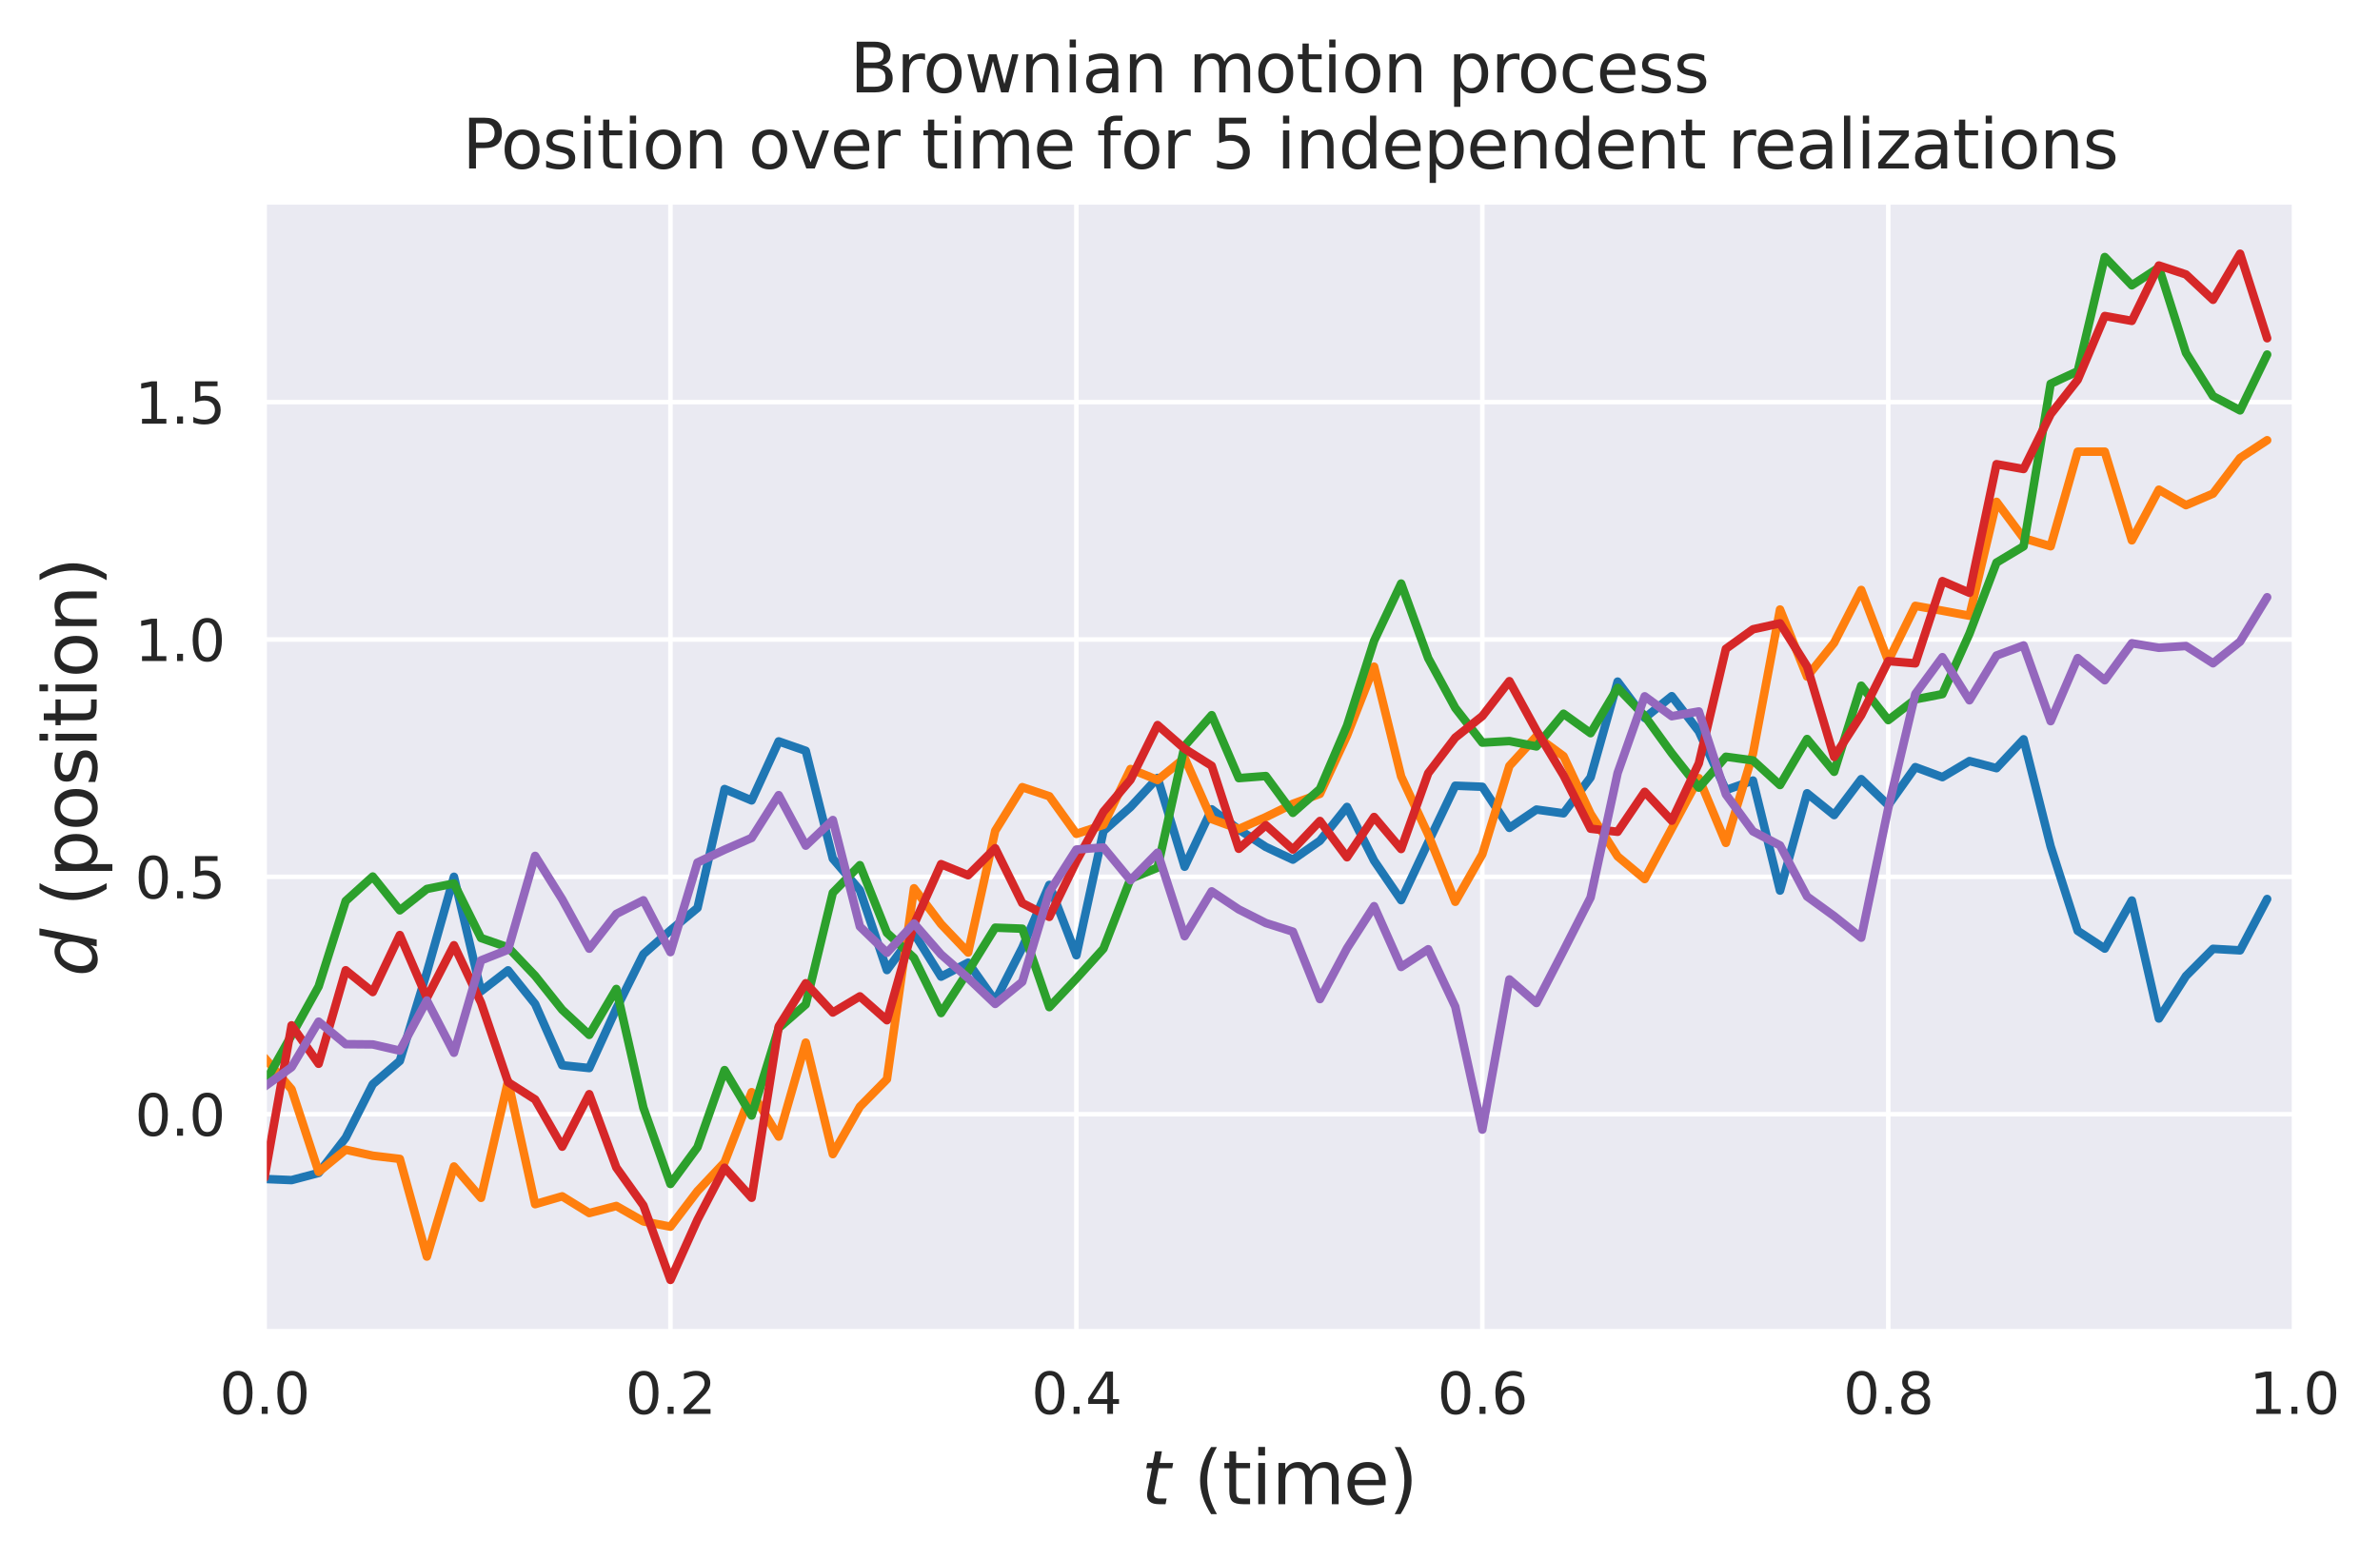 <?xml version="1.0" encoding="utf-8" standalone="no"?>
<!DOCTYPE svg PUBLIC "-//W3C//DTD SVG 1.1//EN"
  "http://www.w3.org/Graphics/SVG/1.1/DTD/svg11.dtd">
<svg height="275.615pt" version="1.1" viewBox="0 0 420.327 275.615" width="420.327pt" xmlns="http://www.w3.org/2000/svg" xmlns:xlink="http://www.w3.org/1999/xlink">
 <defs>
  <style type="text/css">*{stroke-linecap:butt;stroke-linejoin:round;}</style>
 </defs>
 <g id="figure_1">
  <g id="patch_1">
   <path d="M 0 275.615 
L 420.327 275.615 
L 420.327 0 
L 0 0 
z
" style="fill:#ffffff;"/>
  </g>
  <g id="axes_1">
   <g id="patch_2">
    <path d="M 46.713 235.155 
L 405.176 235.155 
L 405.176 35.755 
L 46.713 35.755 
z
" style="fill:#eaeaf2;"/>
   </g>
   <g id="matplotlib.axis_1">
    <g id="xtick_1">
     <g id="line2d_1">
      <path clip-path="url(#p9b147ada3e)" d="M 46.713 235.155 
L 46.713 35.755 
" style="fill:none;stroke:#ffffff;stroke-linecap:round;stroke-width:0.8;"/>
     </g>
     <g id="text_1">
      <!-- 0.0 -->
      <g style="fill:#262626;" transform="translate(38.762 249.754)scale(0.1 -0.1)">
       <defs>
        <path d="M 2034 4250 
Q 1547 4250 1301 3770 
Q 1056 3291 1056 2328 
Q 1056 1369 1301 889 
Q 1547 409 2034 409 
Q 2525 409 2770 889 
Q 3016 1369 3016 2328 
Q 3016 3291 2770 3770 
Q 2525 4250 2034 4250 
z
M 2034 4750 
Q 2819 4750 3233 4129 
Q 3647 3509 3647 2328 
Q 3647 1150 3233 529 
Q 2819 -91 2034 -91 
Q 1250 -91 836 529 
Q 422 1150 422 2328 
Q 422 3509 836 4129 
Q 1250 4750 2034 4750 
z
" id="DejaVuSans-30" transform="scale(0.016)"/>
        <path d="M 684 794 
L 1344 794 
L 1344 0 
L 684 0 
L 684 794 
z
" id="DejaVuSans-2e" transform="scale(0.016)"/>
       </defs>
       <use xlink:href="#DejaVuSans-30"/>
       <use x="63.623" xlink:href="#DejaVuSans-2e"/>
       <use x="95.41" xlink:href="#DejaVuSans-30"/>
      </g>
     </g>
    </g>
    <g id="xtick_2">
     <g id="line2d_2">
      <path clip-path="url(#p9b147ada3e)" d="M 118.406 235.155 
L 118.406 35.755 
" style="fill:none;stroke:#ffffff;stroke-linecap:round;stroke-width:0.8;"/>
     </g>
     <g id="text_2">
      <!-- 0.2 -->
      <g style="fill:#262626;" transform="translate(110.454 249.754)scale(0.1 -0.1)">
       <defs>
        <path d="M 1228 531 
L 3431 531 
L 3431 0 
L 469 0 
L 469 531 
Q 828 903 1448 1529 
Q 2069 2156 2228 2338 
Q 2531 2678 2651 2914 
Q 2772 3150 2772 3378 
Q 2772 3750 2511 3984 
Q 2250 4219 1831 4219 
Q 1534 4219 1204 4116 
Q 875 4013 500 3803 
L 500 4441 
Q 881 4594 1212 4672 
Q 1544 4750 1819 4750 
Q 2544 4750 2975 4387 
Q 3406 4025 3406 3419 
Q 3406 3131 3298 2873 
Q 3191 2616 2906 2266 
Q 2828 2175 2409 1742 
Q 1991 1309 1228 531 
z
" id="DejaVuSans-32" transform="scale(0.016)"/>
       </defs>
       <use xlink:href="#DejaVuSans-30"/>
       <use x="63.623" xlink:href="#DejaVuSans-2e"/>
       <use x="95.41" xlink:href="#DejaVuSans-32"/>
      </g>
     </g>
    </g>
    <g id="xtick_3">
     <g id="line2d_3">
      <path clip-path="url(#p9b147ada3e)" d="M 190.098 235.155 
L 190.098 35.755 
" style="fill:none;stroke:#ffffff;stroke-linecap:round;stroke-width:0.8;"/>
     </g>
     <g id="text_3">
      <!-- 0.4 -->
      <g style="fill:#262626;" transform="translate(182.147 249.754)scale(0.1 -0.1)">
       <defs>
        <path d="M 2419 4116 
L 825 1625 
L 2419 1625 
L 2419 4116 
z
M 2253 4666 
L 3047 4666 
L 3047 1625 
L 3713 1625 
L 3713 1100 
L 3047 1100 
L 3047 0 
L 2419 0 
L 2419 1100 
L 313 1100 
L 313 1709 
L 2253 4666 
z
" id="DejaVuSans-34" transform="scale(0.016)"/>
       </defs>
       <use xlink:href="#DejaVuSans-30"/>
       <use x="63.623" xlink:href="#DejaVuSans-2e"/>
       <use x="95.41" xlink:href="#DejaVuSans-34"/>
      </g>
     </g>
    </g>
    <g id="xtick_4">
     <g id="line2d_4">
      <path clip-path="url(#p9b147ada3e)" d="M 261.791 235.155 
L 261.791 35.755 
" style="fill:none;stroke:#ffffff;stroke-linecap:round;stroke-width:0.8;"/>
     </g>
     <g id="text_4">
      <!-- 0.6 -->
      <g style="fill:#262626;" transform="translate(253.839 249.754)scale(0.1 -0.1)">
       <defs>
        <path d="M 2113 2584 
Q 1688 2584 1439 2293 
Q 1191 2003 1191 1497 
Q 1191 994 1439 701 
Q 1688 409 2113 409 
Q 2538 409 2786 701 
Q 3034 994 3034 1497 
Q 3034 2003 2786 2293 
Q 2538 2584 2113 2584 
z
M 3366 4563 
L 3366 3988 
Q 3128 4100 2886 4159 
Q 2644 4219 2406 4219 
Q 1781 4219 1451 3797 
Q 1122 3375 1075 2522 
Q 1259 2794 1537 2939 
Q 1816 3084 2150 3084 
Q 2853 3084 3261 2657 
Q 3669 2231 3669 1497 
Q 3669 778 3244 343 
Q 2819 -91 2113 -91 
Q 1303 -91 875 529 
Q 447 1150 447 2328 
Q 447 3434 972 4092 
Q 1497 4750 2381 4750 
Q 2619 4750 2861 4703 
Q 3103 4656 3366 4563 
z
" id="DejaVuSans-36" transform="scale(0.016)"/>
       </defs>
       <use xlink:href="#DejaVuSans-30"/>
       <use x="63.623" xlink:href="#DejaVuSans-2e"/>
       <use x="95.41" xlink:href="#DejaVuSans-36"/>
      </g>
     </g>
    </g>
    <g id="xtick_5">
     <g id="line2d_5">
      <path clip-path="url(#p9b147ada3e)" d="M 333.483 235.155 
L 333.483 35.755 
" style="fill:none;stroke:#ffffff;stroke-linecap:round;stroke-width:0.8;"/>
     </g>
     <g id="text_5">
      <!-- 0.8 -->
      <g style="fill:#262626;" transform="translate(325.532 249.754)scale(0.1 -0.1)">
       <defs>
        <path d="M 2034 2216 
Q 1584 2216 1326 1975 
Q 1069 1734 1069 1313 
Q 1069 891 1326 650 
Q 1584 409 2034 409 
Q 2484 409 2743 651 
Q 3003 894 3003 1313 
Q 3003 1734 2745 1975 
Q 2488 2216 2034 2216 
z
M 1403 2484 
Q 997 2584 770 2862 
Q 544 3141 544 3541 
Q 544 4100 942 4425 
Q 1341 4750 2034 4750 
Q 2731 4750 3128 4425 
Q 3525 4100 3525 3541 
Q 3525 3141 3298 2862 
Q 3072 2584 2669 2484 
Q 3125 2378 3379 2068 
Q 3634 1759 3634 1313 
Q 3634 634 3220 271 
Q 2806 -91 2034 -91 
Q 1263 -91 848 271 
Q 434 634 434 1313 
Q 434 1759 690 2068 
Q 947 2378 1403 2484 
z
M 1172 3481 
Q 1172 3119 1398 2916 
Q 1625 2713 2034 2713 
Q 2441 2713 2670 2916 
Q 2900 3119 2900 3481 
Q 2900 3844 2670 4047 
Q 2441 4250 2034 4250 
Q 1625 4250 1398 4047 
Q 1172 3844 1172 3481 
z
" id="DejaVuSans-38" transform="scale(0.016)"/>
       </defs>
       <use xlink:href="#DejaVuSans-30"/>
       <use x="63.623" xlink:href="#DejaVuSans-2e"/>
       <use x="95.41" xlink:href="#DejaVuSans-38"/>
      </g>
     </g>
    </g>
    <g id="xtick_6">
     <g id="line2d_6">
      <path clip-path="url(#p9b147ada3e)" d="M 405.176 235.155 
L 405.176 35.755 
" style="fill:none;stroke:#ffffff;stroke-linecap:round;stroke-width:0.8;"/>
     </g>
     <g id="text_6">
      <!-- 1.0 -->
      <g style="fill:#262626;" transform="translate(397.224 249.754)scale(0.1 -0.1)">
       <defs>
        <path d="M 794 531 
L 1825 531 
L 1825 4091 
L 703 3866 
L 703 4441 
L 1819 4666 
L 2450 4666 
L 2450 531 
L 3481 531 
L 3481 0 
L 794 0 
L 794 531 
z
" id="DejaVuSans-31" transform="scale(0.016)"/>
       </defs>
       <use xlink:href="#DejaVuSans-31"/>
       <use x="63.623" xlink:href="#DejaVuSans-2e"/>
       <use x="95.41" xlink:href="#DejaVuSans-30"/>
      </g>
     </g>
    </g>
    <g id="text_7">
     <!-- $t$ (time) -->
     <g style="fill:#262626;" transform="translate(201.569 265.712)scale(0.13 -0.13)">
      <defs>
       <path d="M 2706 3500 
L 2619 3053 
L 1472 3053 
L 1100 1153 
Q 1081 1047 1072 975 
Q 1063 903 1063 863 
Q 1063 663 1183 572 
Q 1303 481 1569 481 
L 2150 481 
L 2053 0 
L 1503 0 
Q 991 0 739 200 
Q 488 400 488 806 
Q 488 878 497 964 
Q 506 1050 525 1153 
L 897 3053 
L 409 3053 
L 500 3500 
L 978 3500 
L 1172 4494 
L 1747 4494 
L 1556 3500 
L 2706 3500 
z
" id="DejaVuSans-Oblique-74" transform="scale(0.016)"/>
       <path id="DejaVuSans-20" transform="scale(0.016)"/>
       <path d="M 1984 4856 
Q 1566 4138 1362 3434 
Q 1159 2731 1159 2009 
Q 1159 1288 1364 580 
Q 1569 -128 1984 -844 
L 1484 -844 
Q 1016 -109 783 600 
Q 550 1309 550 2009 
Q 550 2706 781 3412 
Q 1013 4119 1484 4856 
L 1984 4856 
z
" id="DejaVuSans-28" transform="scale(0.016)"/>
       <path d="M 1172 4494 
L 1172 3500 
L 2356 3500 
L 2356 3053 
L 1172 3053 
L 1172 1153 
Q 1172 725 1289 603 
Q 1406 481 1766 481 
L 2356 481 
L 2356 0 
L 1766 0 
Q 1100 0 847 248 
Q 594 497 594 1153 
L 594 3053 
L 172 3053 
L 172 3500 
L 594 3500 
L 594 4494 
L 1172 4494 
z
" id="DejaVuSans-74" transform="scale(0.016)"/>
       <path d="M 603 3500 
L 1178 3500 
L 1178 0 
L 603 0 
L 603 3500 
z
M 603 4863 
L 1178 4863 
L 1178 4134 
L 603 4134 
L 603 4863 
z
" id="DejaVuSans-69" transform="scale(0.016)"/>
       <path d="M 3328 2828 
Q 3544 3216 3844 3400 
Q 4144 3584 4550 3584 
Q 5097 3584 5394 3201 
Q 5691 2819 5691 2113 
L 5691 0 
L 5113 0 
L 5113 2094 
Q 5113 2597 4934 2840 
Q 4756 3084 4391 3084 
Q 3944 3084 3684 2787 
Q 3425 2491 3425 1978 
L 3425 0 
L 2847 0 
L 2847 2094 
Q 2847 2600 2669 2842 
Q 2491 3084 2119 3084 
Q 1678 3084 1418 2786 
Q 1159 2488 1159 1978 
L 1159 0 
L 581 0 
L 581 3500 
L 1159 3500 
L 1159 2956 
Q 1356 3278 1631 3431 
Q 1906 3584 2284 3584 
Q 2666 3584 2933 3390 
Q 3200 3197 3328 2828 
z
" id="DejaVuSans-6d" transform="scale(0.016)"/>
       <path d="M 3597 1894 
L 3597 1613 
L 953 1613 
Q 991 1019 1311 708 
Q 1631 397 2203 397 
Q 2534 397 2845 478 
Q 3156 559 3463 722 
L 3463 178 
Q 3153 47 2828 -22 
Q 2503 -91 2169 -91 
Q 1331 -91 842 396 
Q 353 884 353 1716 
Q 353 2575 817 3079 
Q 1281 3584 2069 3584 
Q 2775 3584 3186 3129 
Q 3597 2675 3597 1894 
z
M 3022 2063 
Q 3016 2534 2758 2815 
Q 2500 3097 2075 3097 
Q 1594 3097 1305 2825 
Q 1016 2553 972 2059 
L 3022 2063 
z
" id="DejaVuSans-65" transform="scale(0.016)"/>
       <path d="M 513 4856 
L 1013 4856 
Q 1481 4119 1714 3412 
Q 1947 2706 1947 2009 
Q 1947 1309 1714 600 
Q 1481 -109 1013 -844 
L 513 -844 
Q 928 -128 1133 580 
Q 1338 1288 1338 2009 
Q 1338 2731 1133 3434 
Q 928 4138 513 4856 
z
" id="DejaVuSans-29" transform="scale(0.016)"/>
      </defs>
      <use transform="translate(0 0.016)" xlink:href="#DejaVuSans-Oblique-74"/>
      <use transform="translate(39.209 0.016)" xlink:href="#DejaVuSans-20"/>
      <use transform="translate(70.996 0.016)" xlink:href="#DejaVuSans-28"/>
      <use transform="translate(110.01 0.016)" xlink:href="#DejaVuSans-74"/>
      <use transform="translate(149.219 0.016)" xlink:href="#DejaVuSans-69"/>
      <use transform="translate(177.002 0.016)" xlink:href="#DejaVuSans-6d"/>
      <use transform="translate(274.414 0.016)" xlink:href="#DejaVuSans-65"/>
      <use transform="translate(335.938 0.016)" xlink:href="#DejaVuSans-29"/>
     </g>
    </g>
   </g>
   <g id="matplotlib.axis_2">
    <g id="ytick_1">
     <g id="line2d_7">
      <path clip-path="url(#p9b147ada3e)" d="M 46.713 196.818 
L 405.176 196.818 
" style="fill:none;stroke:#ffffff;stroke-linecap:round;stroke-width:0.8;"/>
     </g>
     <g id="text_8">
      <!-- 0.0 -->
      <g style="fill:#262626;" transform="translate(23.81 200.617)scale(0.1 -0.1)">
       <use xlink:href="#DejaVuSans-30"/>
       <use x="63.623" xlink:href="#DejaVuSans-2e"/>
       <use x="95.41" xlink:href="#DejaVuSans-30"/>
      </g>
     </g>
    </g>
    <g id="ytick_2">
     <g id="line2d_8">
      <path clip-path="url(#p9b147ada3e)" d="M 46.713 154.891 
L 405.176 154.891 
" style="fill:none;stroke:#ffffff;stroke-linecap:round;stroke-width:0.8;"/>
     </g>
     <g id="text_9">
      <!-- 0.5 -->
      <g style="fill:#262626;" transform="translate(23.81 158.69)scale(0.1 -0.1)">
       <defs>
        <path d="M 691 4666 
L 3169 4666 
L 3169 4134 
L 1269 4134 
L 1269 2991 
Q 1406 3038 1543 3061 
Q 1681 3084 1819 3084 
Q 2600 3084 3056 2656 
Q 3513 2228 3513 1497 
Q 3513 744 3044 326 
Q 2575 -91 1722 -91 
Q 1428 -91 1123 -41 
Q 819 9 494 109 
L 494 744 
Q 775 591 1075 516 
Q 1375 441 1709 441 
Q 2250 441 2565 725 
Q 2881 1009 2881 1497 
Q 2881 1984 2565 2268 
Q 2250 2553 1709 2553 
Q 1456 2553 1204 2497 
Q 953 2441 691 2322 
L 691 4666 
z
" id="DejaVuSans-35" transform="scale(0.016)"/>
       </defs>
       <use xlink:href="#DejaVuSans-30"/>
       <use x="63.623" xlink:href="#DejaVuSans-2e"/>
       <use x="95.41" xlink:href="#DejaVuSans-35"/>
      </g>
     </g>
    </g>
    <g id="ytick_3">
     <g id="line2d_9">
      <path clip-path="url(#p9b147ada3e)" d="M 46.713 112.963 
L 405.176 112.963 
" style="fill:none;stroke:#ffffff;stroke-linecap:round;stroke-width:0.8;"/>
     </g>
     <g id="text_10">
      <!-- 1.0 -->
      <g style="fill:#262626;" transform="translate(23.81 116.762)scale(0.1 -0.1)">
       <use xlink:href="#DejaVuSans-31"/>
       <use x="63.623" xlink:href="#DejaVuSans-2e"/>
       <use x="95.41" xlink:href="#DejaVuSans-30"/>
      </g>
     </g>
    </g>
    <g id="ytick_4">
     <g id="line2d_10">
      <path clip-path="url(#p9b147ada3e)" d="M 46.713 71.036 
L 405.176 71.036 
" style="fill:none;stroke:#ffffff;stroke-linecap:round;stroke-width:0.8;"/>
     </g>
     <g id="text_11">
      <!-- 1.5 -->
      <g style="fill:#262626;" transform="translate(23.81 74.835)scale(0.1 -0.1)">
       <use xlink:href="#DejaVuSans-31"/>
       <use x="63.623" xlink:href="#DejaVuSans-2e"/>
       <use x="95.41" xlink:href="#DejaVuSans-35"/>
      </g>
     </g>
    </g>
    <g id="text_12">
     <!-- $d$ (position) -->
     <g style="fill:#262626;" transform="translate(17.08 172.506)rotate(-90)scale(0.13 -0.13)">
      <defs>
       <path d="M 2675 525 
Q 2444 222 2128 65 
Q 1813 -91 1428 -91 
Q 903 -91 598 267 
Q 294 625 294 1247 
Q 294 1766 478 2236 
Q 663 2706 1013 3078 
Q 1244 3325 1534 3454 
Q 1825 3584 2144 3584 
Q 2481 3584 2739 3421 
Q 2997 3259 3138 2956 
L 3513 4863 
L 4091 4863 
L 3144 0 
L 2566 0 
L 2675 525 
z
M 891 1350 
Q 891 897 1095 644 
Q 1300 391 1663 391 
Q 1931 391 2161 520 
Q 2391 650 2566 903 
Q 2750 1166 2856 1509 
Q 2963 1853 2963 2188 
Q 2963 2622 2758 2865 
Q 2553 3109 2194 3109 
Q 1922 3109 1687 2981 
Q 1453 2853 1288 2613 
Q 1106 2353 998 2009 
Q 891 1666 891 1350 
z
" id="DejaVuSans-Oblique-64" transform="scale(0.016)"/>
       <path d="M 1159 525 
L 1159 -1331 
L 581 -1331 
L 581 3500 
L 1159 3500 
L 1159 2969 
Q 1341 3281 1617 3432 
Q 1894 3584 2278 3584 
Q 2916 3584 3314 3078 
Q 3713 2572 3713 1747 
Q 3713 922 3314 415 
Q 2916 -91 2278 -91 
Q 1894 -91 1617 61 
Q 1341 213 1159 525 
z
M 3116 1747 
Q 3116 2381 2855 2742 
Q 2594 3103 2138 3103 
Q 1681 3103 1420 2742 
Q 1159 2381 1159 1747 
Q 1159 1113 1420 752 
Q 1681 391 2138 391 
Q 2594 391 2855 752 
Q 3116 1113 3116 1747 
z
" id="DejaVuSans-70" transform="scale(0.016)"/>
       <path d="M 1959 3097 
Q 1497 3097 1228 2736 
Q 959 2375 959 1747 
Q 959 1119 1226 758 
Q 1494 397 1959 397 
Q 2419 397 2687 759 
Q 2956 1122 2956 1747 
Q 2956 2369 2687 2733 
Q 2419 3097 1959 3097 
z
M 1959 3584 
Q 2709 3584 3137 3096 
Q 3566 2609 3566 1747 
Q 3566 888 3137 398 
Q 2709 -91 1959 -91 
Q 1206 -91 779 398 
Q 353 888 353 1747 
Q 353 2609 779 3096 
Q 1206 3584 1959 3584 
z
" id="DejaVuSans-6f" transform="scale(0.016)"/>
       <path d="M 2834 3397 
L 2834 2853 
Q 2591 2978 2328 3040 
Q 2066 3103 1784 3103 
Q 1356 3103 1142 2972 
Q 928 2841 928 2578 
Q 928 2378 1081 2264 
Q 1234 2150 1697 2047 
L 1894 2003 
Q 2506 1872 2764 1633 
Q 3022 1394 3022 966 
Q 3022 478 2636 193 
Q 2250 -91 1575 -91 
Q 1294 -91 989 -36 
Q 684 19 347 128 
L 347 722 
Q 666 556 975 473 
Q 1284 391 1588 391 
Q 1994 391 2212 530 
Q 2431 669 2431 922 
Q 2431 1156 2273 1281 
Q 2116 1406 1581 1522 
L 1381 1569 
Q 847 1681 609 1914 
Q 372 2147 372 2553 
Q 372 3047 722 3315 
Q 1072 3584 1716 3584 
Q 2034 3584 2315 3537 
Q 2597 3491 2834 3397 
z
" id="DejaVuSans-73" transform="scale(0.016)"/>
       <path d="M 3513 2113 
L 3513 0 
L 2938 0 
L 2938 2094 
Q 2938 2591 2744 2837 
Q 2550 3084 2163 3084 
Q 1697 3084 1428 2787 
Q 1159 2491 1159 1978 
L 1159 0 
L 581 0 
L 581 3500 
L 1159 3500 
L 1159 2956 
Q 1366 3272 1645 3428 
Q 1925 3584 2291 3584 
Q 2894 3584 3203 3211 
Q 3513 2838 3513 2113 
z
" id="DejaVuSans-6e" transform="scale(0.016)"/>
      </defs>
      <use transform="translate(0 0.016)" xlink:href="#DejaVuSans-Oblique-64"/>
      <use transform="translate(63.477 0.016)" xlink:href="#DejaVuSans-20"/>
      <use transform="translate(95.264 0.016)" xlink:href="#DejaVuSans-28"/>
      <use transform="translate(134.277 0.016)" xlink:href="#DejaVuSans-70"/>
      <use transform="translate(197.754 0.016)" xlink:href="#DejaVuSans-6f"/>
      <use transform="translate(258.936 0.016)" xlink:href="#DejaVuSans-73"/>
      <use transform="translate(311.035 0.016)" xlink:href="#DejaVuSans-69"/>
      <use transform="translate(338.818 0.016)" xlink:href="#DejaVuSans-74"/>
      <use transform="translate(378.027 0.016)" xlink:href="#DejaVuSans-69"/>
      <use transform="translate(405.811 0.016)" xlink:href="#DejaVuSans-6f"/>
      <use transform="translate(466.992 0.016)" xlink:href="#DejaVuSans-6e"/>
      <use transform="translate(530.371 0.016)" xlink:href="#DejaVuSans-29"/>
     </g>
    </g>
   </g>
   <g id="line2d_11">
    <path clip-path="url(#p9b147ada3e)" d="M 46.713 208.26 
L 51.493 208.46 
L 56.272 207.194 
L 61.052 200.98 
L 65.831 191.524 
L 70.611 187.408 
L 75.39 171.768 
L 80.17 154.878 
L 84.949 175.096 
L 89.729 171.405 
L 94.508 177.35 
L 99.288 188.171 
L 104.067 188.669 
L 108.847 178.17 
L 113.626 168.549 
L 118.406 164.335 
L 123.185 160.38 
L 127.965 139.379 
L 132.744 141.389 
L 137.524 130.96 
L 142.303 132.626 
L 147.083 151.67 
L 151.862 157.253 
L 156.642 171.358 
L 161.421 164.849 
L 166.201 172.522 
L 170.98 170.053 
L 175.76 176.799 
L 180.539 167.429 
L 185.319 156.317 
L 190.098 168.745 
L 194.878 146.809 
L 199.657 142.564 
L 204.437 137.414 
L 209.216 153.1 
L 213.996 142.964 
L 218.775 146.527 
L 223.555 149.61 
L 228.334 151.848 
L 233.114 148.514 
L 237.893 142.54 
L 242.673 152.027 
L 247.452 159.008 
L 252.232 148.8 
L 257.011 138.79 
L 261.791 138.979 
L 266.57 146.241 
L 271.35 143.005 
L 276.129 143.669 
L 280.909 137.325 
L 285.688 120.404 
L 290.468 126.822 
L 295.247 122.973 
L 300.027 129.184 
L 304.806 139.562 
L 309.586 137.879 
L 314.365 157.317 
L 319.145 140.127 
L 323.924 143.98 
L 328.704 137.631 
L 333.483 142.233 
L 338.263 135.511 
L 343.042 137.279 
L 347.822 134.434 
L 352.601 135.692 
L 357.381 130.593 
L 362.16 149.525 
L 366.94 164.426 
L 371.719 167.568 
L 376.499 159.071 
L 381.278 179.915 
L 386.058 172.412 
L 390.837 167.606 
L 395.617 167.876 
L 400.396 158.805 
" style="fill:none;stroke:#1f77b4;stroke-linecap:round;stroke-width:1.5;"/>
   </g>
   <g id="line2d_12">
    <path clip-path="url(#p9b147ada3e)" d="M 46.713 186.843 
L 51.493 192.419 
L 56.272 207.011 
L 61.052 203.087 
L 65.831 204.149 
L 70.611 204.713 
L 75.39 221.963 
L 80.17 206.053 
L 84.949 211.595 
L 89.729 190.981 
L 94.508 212.712 
L 99.288 211.326 
L 104.067 214.282 
L 108.847 213.029 
L 113.626 215.757 
L 118.406 216.687 
L 123.185 210.401 
L 127.965 205.328 
L 132.744 192.927 
L 137.524 200.773 
L 142.303 184.17 
L 147.083 203.872 
L 151.862 195.492 
L 156.642 190.637 
L 161.421 156.911 
L 166.201 163.235 
L 170.98 168.255 
L 175.76 146.761 
L 180.539 139.05 
L 185.319 140.651 
L 190.098 147.3 
L 194.878 145.704 
L 199.657 135.839 
L 204.437 137.784 
L 209.216 133.907 
L 213.996 144.691 
L 218.775 146.44 
L 223.555 144.341 
L 228.334 141.99 
L 233.114 140.227 
L 237.893 129.927 
L 242.673 117.764 
L 247.452 137.155 
L 252.232 147.425 
L 257.011 159.296 
L 261.791 150.901 
L 266.57 135.301 
L 271.35 130.066 
L 276.129 133.573 
L 280.909 143.749 
L 285.688 151.28 
L 290.468 155.278 
L 295.247 146.362 
L 300.027 137.455 
L 304.806 148.895 
L 309.586 133.125 
L 314.365 107.668 
L 319.145 119.516 
L 323.924 113.546 
L 328.704 104.209 
L 333.483 116.744 
L 338.263 107.02 
L 343.042 107.878 
L 347.822 108.768 
L 352.601 88.647 
L 357.381 95.068 
L 362.16 96.497 
L 366.94 79.784 
L 371.719 79.779 
L 376.499 95.447 
L 381.278 86.5 
L 386.058 89.235 
L 390.837 87.203 
L 395.617 80.901 
L 400.396 77.764 
" style="fill:none;stroke:#ff7f0e;stroke-linecap:round;stroke-width:1.5;"/>
   </g>
   <g id="line2d_13">
    <path clip-path="url(#p9b147ada3e)" d="M 46.713 191.342 
L 51.493 182.873 
L 56.272 174.256 
L 61.052 159.157 
L 65.831 154.836 
L 70.611 160.806 
L 75.39 157.031 
L 80.17 156.067 
L 84.949 165.694 
L 89.729 167.351 
L 94.508 172.37 
L 99.288 178.371 
L 104.067 182.806 
L 108.847 174.694 
L 113.626 195.667 
L 118.406 209.146 
L 123.185 202.647 
L 127.965 189.027 
L 132.744 197.054 
L 137.524 181.6 
L 142.303 177.433 
L 147.083 157.703 
L 151.862 152.828 
L 156.642 164.783 
L 161.421 169.21 
L 166.201 178.95 
L 170.98 171.588 
L 175.76 163.868 
L 180.539 164.047 
L 185.319 177.906 
L 190.098 172.858 
L 194.878 167.576 
L 199.657 155.224 
L 204.437 153.269 
L 209.216 131.771 
L 213.996 126.326 
L 218.775 137.453 
L 223.555 137.084 
L 228.334 143.585 
L 233.114 139.372 
L 237.893 128.189 
L 242.673 113.205 
L 247.452 103.084 
L 252.232 116.265 
L 257.011 125.053 
L 261.791 131.185 
L 266.57 130.906 
L 271.35 131.854 
L 276.129 126.076 
L 280.909 129.514 
L 285.688 121.514 
L 290.468 126.471 
L 295.247 133.064 
L 300.027 139.133 
L 304.806 133.675 
L 309.586 134.319 
L 314.365 138.673 
L 319.145 130.541 
L 323.924 136.333 
L 328.704 121.124 
L 333.483 127.207 
L 338.263 123.533 
L 343.042 122.613 
L 347.822 111.929 
L 352.601 99.371 
L 357.381 96.508 
L 362.16 67.788 
L 366.94 65.579 
L 371.719 45.402 
L 376.499 50.396 
L 381.278 47.267 
L 386.058 62.33 
L 390.837 69.978 
L 395.617 72.491 
L 400.396 62.63 
" style="fill:none;stroke:#2ca02c;stroke-linecap:round;stroke-width:1.5;"/>
   </g>
   <g id="line2d_14">
    <path clip-path="url(#p9b147ada3e)" d="M 46.713 208.039 
L 51.493 181.119 
L 56.272 187.913 
L 61.052 171.392 
L 65.831 175.24 
L 70.611 165.171 
L 75.39 176.259 
L 80.17 166.97 
L 84.949 177.103 
L 89.729 191.165 
L 94.508 194.218 
L 99.288 202.552 
L 104.067 193.281 
L 108.847 206.239 
L 113.626 212.936 
L 118.406 226.092 
L 123.185 215.444 
L 127.965 206.269 
L 132.744 211.579 
L 137.524 181.318 
L 142.303 173.685 
L 147.083 178.856 
L 151.862 176.001 
L 156.642 180.221 
L 161.421 163.292 
L 166.201 152.646 
L 170.98 154.611 
L 175.76 149.838 
L 180.539 159.527 
L 185.319 161.963 
L 190.098 152.13 
L 194.878 143.386 
L 199.657 137.741 
L 204.437 128.08 
L 209.216 132.268 
L 213.996 135.279 
L 218.775 149.931 
L 223.555 145.767 
L 228.334 150.06 
L 233.114 145.02 
L 237.893 151.431 
L 242.673 144.315 
L 247.452 149.975 
L 252.232 136.582 
L 257.011 130.297 
L 261.791 126.493 
L 266.57 120.321 
L 271.35 129.047 
L 276.129 136.961 
L 280.909 146.386 
L 285.688 146.932 
L 290.468 139.871 
L 295.247 144.973 
L 300.027 134.834 
L 304.806 114.61 
L 309.586 111.162 
L 314.365 110.107 
L 319.145 117.723 
L 323.924 133.709 
L 328.704 126.327 
L 333.483 116.779 
L 338.263 117.18 
L 343.042 102.65 
L 347.822 104.716 
L 352.601 81.997 
L 357.381 82.852 
L 362.16 73.16 
L 366.94 67.092 
L 371.719 55.819 
L 376.499 56.686 
L 381.278 46.899 
L 386.058 48.479 
L 390.837 52.956 
L 395.617 44.819 
L 400.396 59.748 
" style="fill:none;stroke:#d62728;stroke-linecap:round;stroke-width:1.5;"/>
   </g>
   <g id="line2d_15">
    <path clip-path="url(#p9b147ada3e)" d="M 46.713 191.951 
L 51.493 188.516 
L 56.272 180.472 
L 61.052 184.452 
L 65.831 184.492 
L 70.611 185.593 
L 75.39 176.73 
L 80.17 185.964 
L 84.949 169.645 
L 89.729 167.762 
L 94.508 151.189 
L 99.288 158.859 
L 104.067 167.579 
L 108.847 161.442 
L 113.626 159.031 
L 118.406 168.194 
L 123.185 152.357 
L 127.965 150.097 
L 132.744 148.019 
L 137.524 140.456 
L 142.303 149.378 
L 147.083 144.851 
L 151.862 163.669 
L 156.642 168.302 
L 161.421 163.128 
L 166.201 168.602 
L 170.98 172.784 
L 175.76 177.339 
L 180.539 173.434 
L 185.319 157.555 
L 190.098 150.064 
L 194.878 149.698 
L 199.657 155.492 
L 204.437 150.628 
L 209.216 165.373 
L 213.996 157.454 
L 218.775 160.642 
L 223.555 163.048 
L 228.334 164.572 
L 233.114 176.484 
L 237.893 167.518 
L 242.673 160.071 
L 247.452 170.811 
L 252.232 167.678 
L 257.011 177.816 
L 261.791 199.543 
L 266.57 173.016 
L 271.35 177.177 
L 276.129 167.94 
L 280.909 158.54 
L 285.688 136.544 
L 290.468 123.001 
L 295.247 126.513 
L 300.027 125.673 
L 304.806 140.321 
L 309.586 146.852 
L 314.365 149.335 
L 319.145 158.361 
L 323.924 161.823 
L 328.704 165.635 
L 333.483 142.753 
L 338.263 122.582 
L 343.042 116.085 
L 347.822 123.7 
L 352.601 115.796 
L 357.381 114.013 
L 362.16 127.392 
L 366.94 116.248 
L 371.719 120.161 
L 376.499 113.629 
L 381.278 114.431 
L 386.058 114.114 
L 390.837 117.164 
L 395.617 113.338 
L 400.396 105.496 
" style="fill:none;stroke:#9467bd;stroke-linecap:round;stroke-width:1.5;"/>
   </g>
   <g id="patch_3">
    <path d="M 46.713 235.155 
L 46.713 35.755 
" style="fill:none;stroke:#ffffff;stroke-linecap:square;stroke-linejoin:miter;stroke-width:0.8;"/>
   </g>
   <g id="patch_4">
    <path d="M 405.176 235.155 
L 405.176 35.755 
" style="fill:none;stroke:#ffffff;stroke-linecap:square;stroke-linejoin:miter;stroke-width:0.8;"/>
   </g>
   <g id="patch_5">
    <path d="M 46.713 235.155 
L 405.176 235.155 
" style="fill:none;stroke:#ffffff;stroke-linecap:square;stroke-linejoin:miter;stroke-width:0.8;"/>
   </g>
   <g id="patch_6">
    <path d="M 46.713 35.755 
L 405.176 35.755 
" style="fill:none;stroke:#ffffff;stroke-linecap:square;stroke-linejoin:miter;stroke-width:0.8;"/>
   </g>
   <g id="text_13">
    <!-- Brownian motion process -->
    <g style="fill:#262626;" transform="translate(150.093 16.318)scale(0.12 -0.12)">
     <defs>
      <path d="M 1259 2228 
L 1259 519 
L 2272 519 
Q 2781 519 3026 730 
Q 3272 941 3272 1375 
Q 3272 1813 3026 2020 
Q 2781 2228 2272 2228 
L 1259 2228 
z
M 1259 4147 
L 1259 2741 
L 2194 2741 
Q 2656 2741 2882 2914 
Q 3109 3088 3109 3444 
Q 3109 3797 2882 3972 
Q 2656 4147 2194 4147 
L 1259 4147 
z
M 628 4666 
L 2241 4666 
Q 2963 4666 3353 4366 
Q 3744 4066 3744 3513 
Q 3744 3084 3544 2831 
Q 3344 2578 2956 2516 
Q 3422 2416 3680 2098 
Q 3938 1781 3938 1306 
Q 3938 681 3513 340 
Q 3088 0 2303 0 
L 628 0 
L 628 4666 
z
" id="DejaVuSans-42" transform="scale(0.016)"/>
      <path d="M 2631 2963 
Q 2534 3019 2420 3045 
Q 2306 3072 2169 3072 
Q 1681 3072 1420 2755 
Q 1159 2438 1159 1844 
L 1159 0 
L 581 0 
L 581 3500 
L 1159 3500 
L 1159 2956 
Q 1341 3275 1631 3429 
Q 1922 3584 2338 3584 
Q 2397 3584 2469 3576 
Q 2541 3569 2628 3553 
L 2631 2963 
z
" id="DejaVuSans-72" transform="scale(0.016)"/>
      <path d="M 269 3500 
L 844 3500 
L 1563 769 
L 2278 3500 
L 2956 3500 
L 3675 769 
L 4391 3500 
L 4966 3500 
L 4050 0 
L 3372 0 
L 2619 2869 
L 1863 0 
L 1184 0 
L 269 3500 
z
" id="DejaVuSans-77" transform="scale(0.016)"/>
      <path d="M 2194 1759 
Q 1497 1759 1228 1600 
Q 959 1441 959 1056 
Q 959 750 1161 570 
Q 1363 391 1709 391 
Q 2188 391 2477 730 
Q 2766 1069 2766 1631 
L 2766 1759 
L 2194 1759 
z
M 3341 1997 
L 3341 0 
L 2766 0 
L 2766 531 
Q 2569 213 2275 61 
Q 1981 -91 1556 -91 
Q 1019 -91 701 211 
Q 384 513 384 1019 
Q 384 1609 779 1909 
Q 1175 2209 1959 2209 
L 2766 2209 
L 2766 2266 
Q 2766 2663 2505 2880 
Q 2244 3097 1772 3097 
Q 1472 3097 1187 3025 
Q 903 2953 641 2809 
L 641 3341 
Q 956 3463 1253 3523 
Q 1550 3584 1831 3584 
Q 2591 3584 2966 3190 
Q 3341 2797 3341 1997 
z
" id="DejaVuSans-61" transform="scale(0.016)"/>
      <path d="M 3122 3366 
L 3122 2828 
Q 2878 2963 2633 3030 
Q 2388 3097 2138 3097 
Q 1578 3097 1268 2742 
Q 959 2388 959 1747 
Q 959 1106 1268 751 
Q 1578 397 2138 397 
Q 2388 397 2633 464 
Q 2878 531 3122 666 
L 3122 134 
Q 2881 22 2623 -34 
Q 2366 -91 2075 -91 
Q 1284 -91 818 406 
Q 353 903 353 1747 
Q 353 2603 823 3093 
Q 1294 3584 2113 3584 
Q 2378 3584 2631 3529 
Q 2884 3475 3122 3366 
z
" id="DejaVuSans-63" transform="scale(0.016)"/>
     </defs>
     <use xlink:href="#DejaVuSans-42"/>
     <use x="68.604" xlink:href="#DejaVuSans-72"/>
     <use x="107.467" xlink:href="#DejaVuSans-6f"/>
     <use x="168.648" xlink:href="#DejaVuSans-77"/>
     <use x="250.436" xlink:href="#DejaVuSans-6e"/>
     <use x="313.814" xlink:href="#DejaVuSans-69"/>
     <use x="341.598" xlink:href="#DejaVuSans-61"/>
     <use x="402.877" xlink:href="#DejaVuSans-6e"/>
     <use x="466.256" xlink:href="#DejaVuSans-20"/>
     <use x="498.043" xlink:href="#DejaVuSans-6d"/>
     <use x="595.455" xlink:href="#DejaVuSans-6f"/>
     <use x="656.637" xlink:href="#DejaVuSans-74"/>
     <use x="695.846" xlink:href="#DejaVuSans-69"/>
     <use x="723.629" xlink:href="#DejaVuSans-6f"/>
     <use x="784.811" xlink:href="#DejaVuSans-6e"/>
     <use x="848.189" xlink:href="#DejaVuSans-20"/>
     <use x="879.977" xlink:href="#DejaVuSans-70"/>
     <use x="943.453" xlink:href="#DejaVuSans-72"/>
     <use x="982.316" xlink:href="#DejaVuSans-6f"/>
     <use x="1043.498" xlink:href="#DejaVuSans-63"/>
     <use x="1098.479" xlink:href="#DejaVuSans-65"/>
     <use x="1160.002" xlink:href="#DejaVuSans-73"/>
     <use x="1212.102" xlink:href="#DejaVuSans-73"/>
    </g>
    <!--  Position over time for 5 independent realizations -->
    <g style="fill:#262626;" transform="translate(77.828 29.756)scale(0.12 -0.12)">
     <defs>
      <path d="M 1259 4147 
L 1259 2394 
L 2053 2394 
Q 2494 2394 2734 2622 
Q 2975 2850 2975 3272 
Q 2975 3691 2734 3919 
Q 2494 4147 2053 4147 
L 1259 4147 
z
M 628 4666 
L 2053 4666 
Q 2838 4666 3239 4311 
Q 3641 3956 3641 3272 
Q 3641 2581 3239 2228 
Q 2838 1875 2053 1875 
L 1259 1875 
L 1259 0 
L 628 0 
L 628 4666 
z
" id="DejaVuSans-50" transform="scale(0.016)"/>
      <path d="M 191 3500 
L 800 3500 
L 1894 563 
L 2988 3500 
L 3597 3500 
L 2284 0 
L 1503 0 
L 191 3500 
z
" id="DejaVuSans-76" transform="scale(0.016)"/>
      <path d="M 2375 4863 
L 2375 4384 
L 1825 4384 
Q 1516 4384 1395 4259 
Q 1275 4134 1275 3809 
L 1275 3500 
L 2222 3500 
L 2222 3053 
L 1275 3053 
L 1275 0 
L 697 0 
L 697 3053 
L 147 3053 
L 147 3500 
L 697 3500 
L 697 3744 
Q 697 4328 969 4595 
Q 1241 4863 1831 4863 
L 2375 4863 
z
" id="DejaVuSans-66" transform="scale(0.016)"/>
      <path d="M 2906 2969 
L 2906 4863 
L 3481 4863 
L 3481 0 
L 2906 0 
L 2906 525 
Q 2725 213 2448 61 
Q 2172 -91 1784 -91 
Q 1150 -91 751 415 
Q 353 922 353 1747 
Q 353 2572 751 3078 
Q 1150 3584 1784 3584 
Q 2172 3584 2448 3432 
Q 2725 3281 2906 2969 
z
M 947 1747 
Q 947 1113 1208 752 
Q 1469 391 1925 391 
Q 2381 391 2643 752 
Q 2906 1113 2906 1747 
Q 2906 2381 2643 2742 
Q 2381 3103 1925 3103 
Q 1469 3103 1208 2742 
Q 947 2381 947 1747 
z
" id="DejaVuSans-64" transform="scale(0.016)"/>
      <path d="M 603 4863 
L 1178 4863 
L 1178 0 
L 603 0 
L 603 4863 
z
" id="DejaVuSans-6c" transform="scale(0.016)"/>
      <path d="M 353 3500 
L 3084 3500 
L 3084 2975 
L 922 459 
L 3084 459 
L 3084 0 
L 275 0 
L 275 525 
L 2438 3041 
L 353 3041 
L 353 3500 
z
" id="DejaVuSans-7a" transform="scale(0.016)"/>
     </defs>
     <use xlink:href="#DejaVuSans-20"/>
     <use x="31.787" xlink:href="#DejaVuSans-50"/>
     <use x="88.465" xlink:href="#DejaVuSans-6f"/>
     <use x="149.646" xlink:href="#DejaVuSans-73"/>
     <use x="201.746" xlink:href="#DejaVuSans-69"/>
     <use x="229.529" xlink:href="#DejaVuSans-74"/>
     <use x="268.738" xlink:href="#DejaVuSans-69"/>
     <use x="296.521" xlink:href="#DejaVuSans-6f"/>
     <use x="357.703" xlink:href="#DejaVuSans-6e"/>
     <use x="421.082" xlink:href="#DejaVuSans-20"/>
     <use x="452.869" xlink:href="#DejaVuSans-6f"/>
     <use x="514.051" xlink:href="#DejaVuSans-76"/>
     <use x="573.23" xlink:href="#DejaVuSans-65"/>
     <use x="634.754" xlink:href="#DejaVuSans-72"/>
     <use x="675.867" xlink:href="#DejaVuSans-20"/>
     <use x="707.654" xlink:href="#DejaVuSans-74"/>
     <use x="746.863" xlink:href="#DejaVuSans-69"/>
     <use x="774.646" xlink:href="#DejaVuSans-6d"/>
     <use x="872.059" xlink:href="#DejaVuSans-65"/>
     <use x="933.582" xlink:href="#DejaVuSans-20"/>
     <use x="965.369" xlink:href="#DejaVuSans-66"/>
     <use x="1000.574" xlink:href="#DejaVuSans-6f"/>
     <use x="1061.756" xlink:href="#DejaVuSans-72"/>
     <use x="1102.869" xlink:href="#DejaVuSans-20"/>
     <use x="1134.656" xlink:href="#DejaVuSans-35"/>
     <use x="1198.279" xlink:href="#DejaVuSans-20"/>
     <use x="1230.066" xlink:href="#DejaVuSans-69"/>
     <use x="1257.85" xlink:href="#DejaVuSans-6e"/>
     <use x="1321.229" xlink:href="#DejaVuSans-64"/>
     <use x="1384.705" xlink:href="#DejaVuSans-65"/>
     <use x="1446.229" xlink:href="#DejaVuSans-70"/>
     <use x="1509.705" xlink:href="#DejaVuSans-65"/>
     <use x="1571.229" xlink:href="#DejaVuSans-6e"/>
     <use x="1634.607" xlink:href="#DejaVuSans-64"/>
     <use x="1698.084" xlink:href="#DejaVuSans-65"/>
     <use x="1759.607" xlink:href="#DejaVuSans-6e"/>
     <use x="1822.986" xlink:href="#DejaVuSans-74"/>
     <use x="1862.195" xlink:href="#DejaVuSans-20"/>
     <use x="1893.982" xlink:href="#DejaVuSans-72"/>
     <use x="1932.846" xlink:href="#DejaVuSans-65"/>
     <use x="1994.369" xlink:href="#DejaVuSans-61"/>
     <use x="2055.648" xlink:href="#DejaVuSans-6c"/>
     <use x="2083.432" xlink:href="#DejaVuSans-69"/>
     <use x="2111.215" xlink:href="#DejaVuSans-7a"/>
     <use x="2163.705" xlink:href="#DejaVuSans-61"/>
     <use x="2224.984" xlink:href="#DejaVuSans-74"/>
     <use x="2264.193" xlink:href="#DejaVuSans-69"/>
     <use x="2291.977" xlink:href="#DejaVuSans-6f"/>
     <use x="2353.158" xlink:href="#DejaVuSans-6e"/>
     <use x="2416.537" xlink:href="#DejaVuSans-73"/>
    </g>
   </g>
  </g>
 </g>
 <defs>
  <clipPath id="p9b147ada3e">
   <rect height="199.4" width="358.462" x="46.713" y="35.755"/>
  </clipPath>
 </defs>
</svg>
